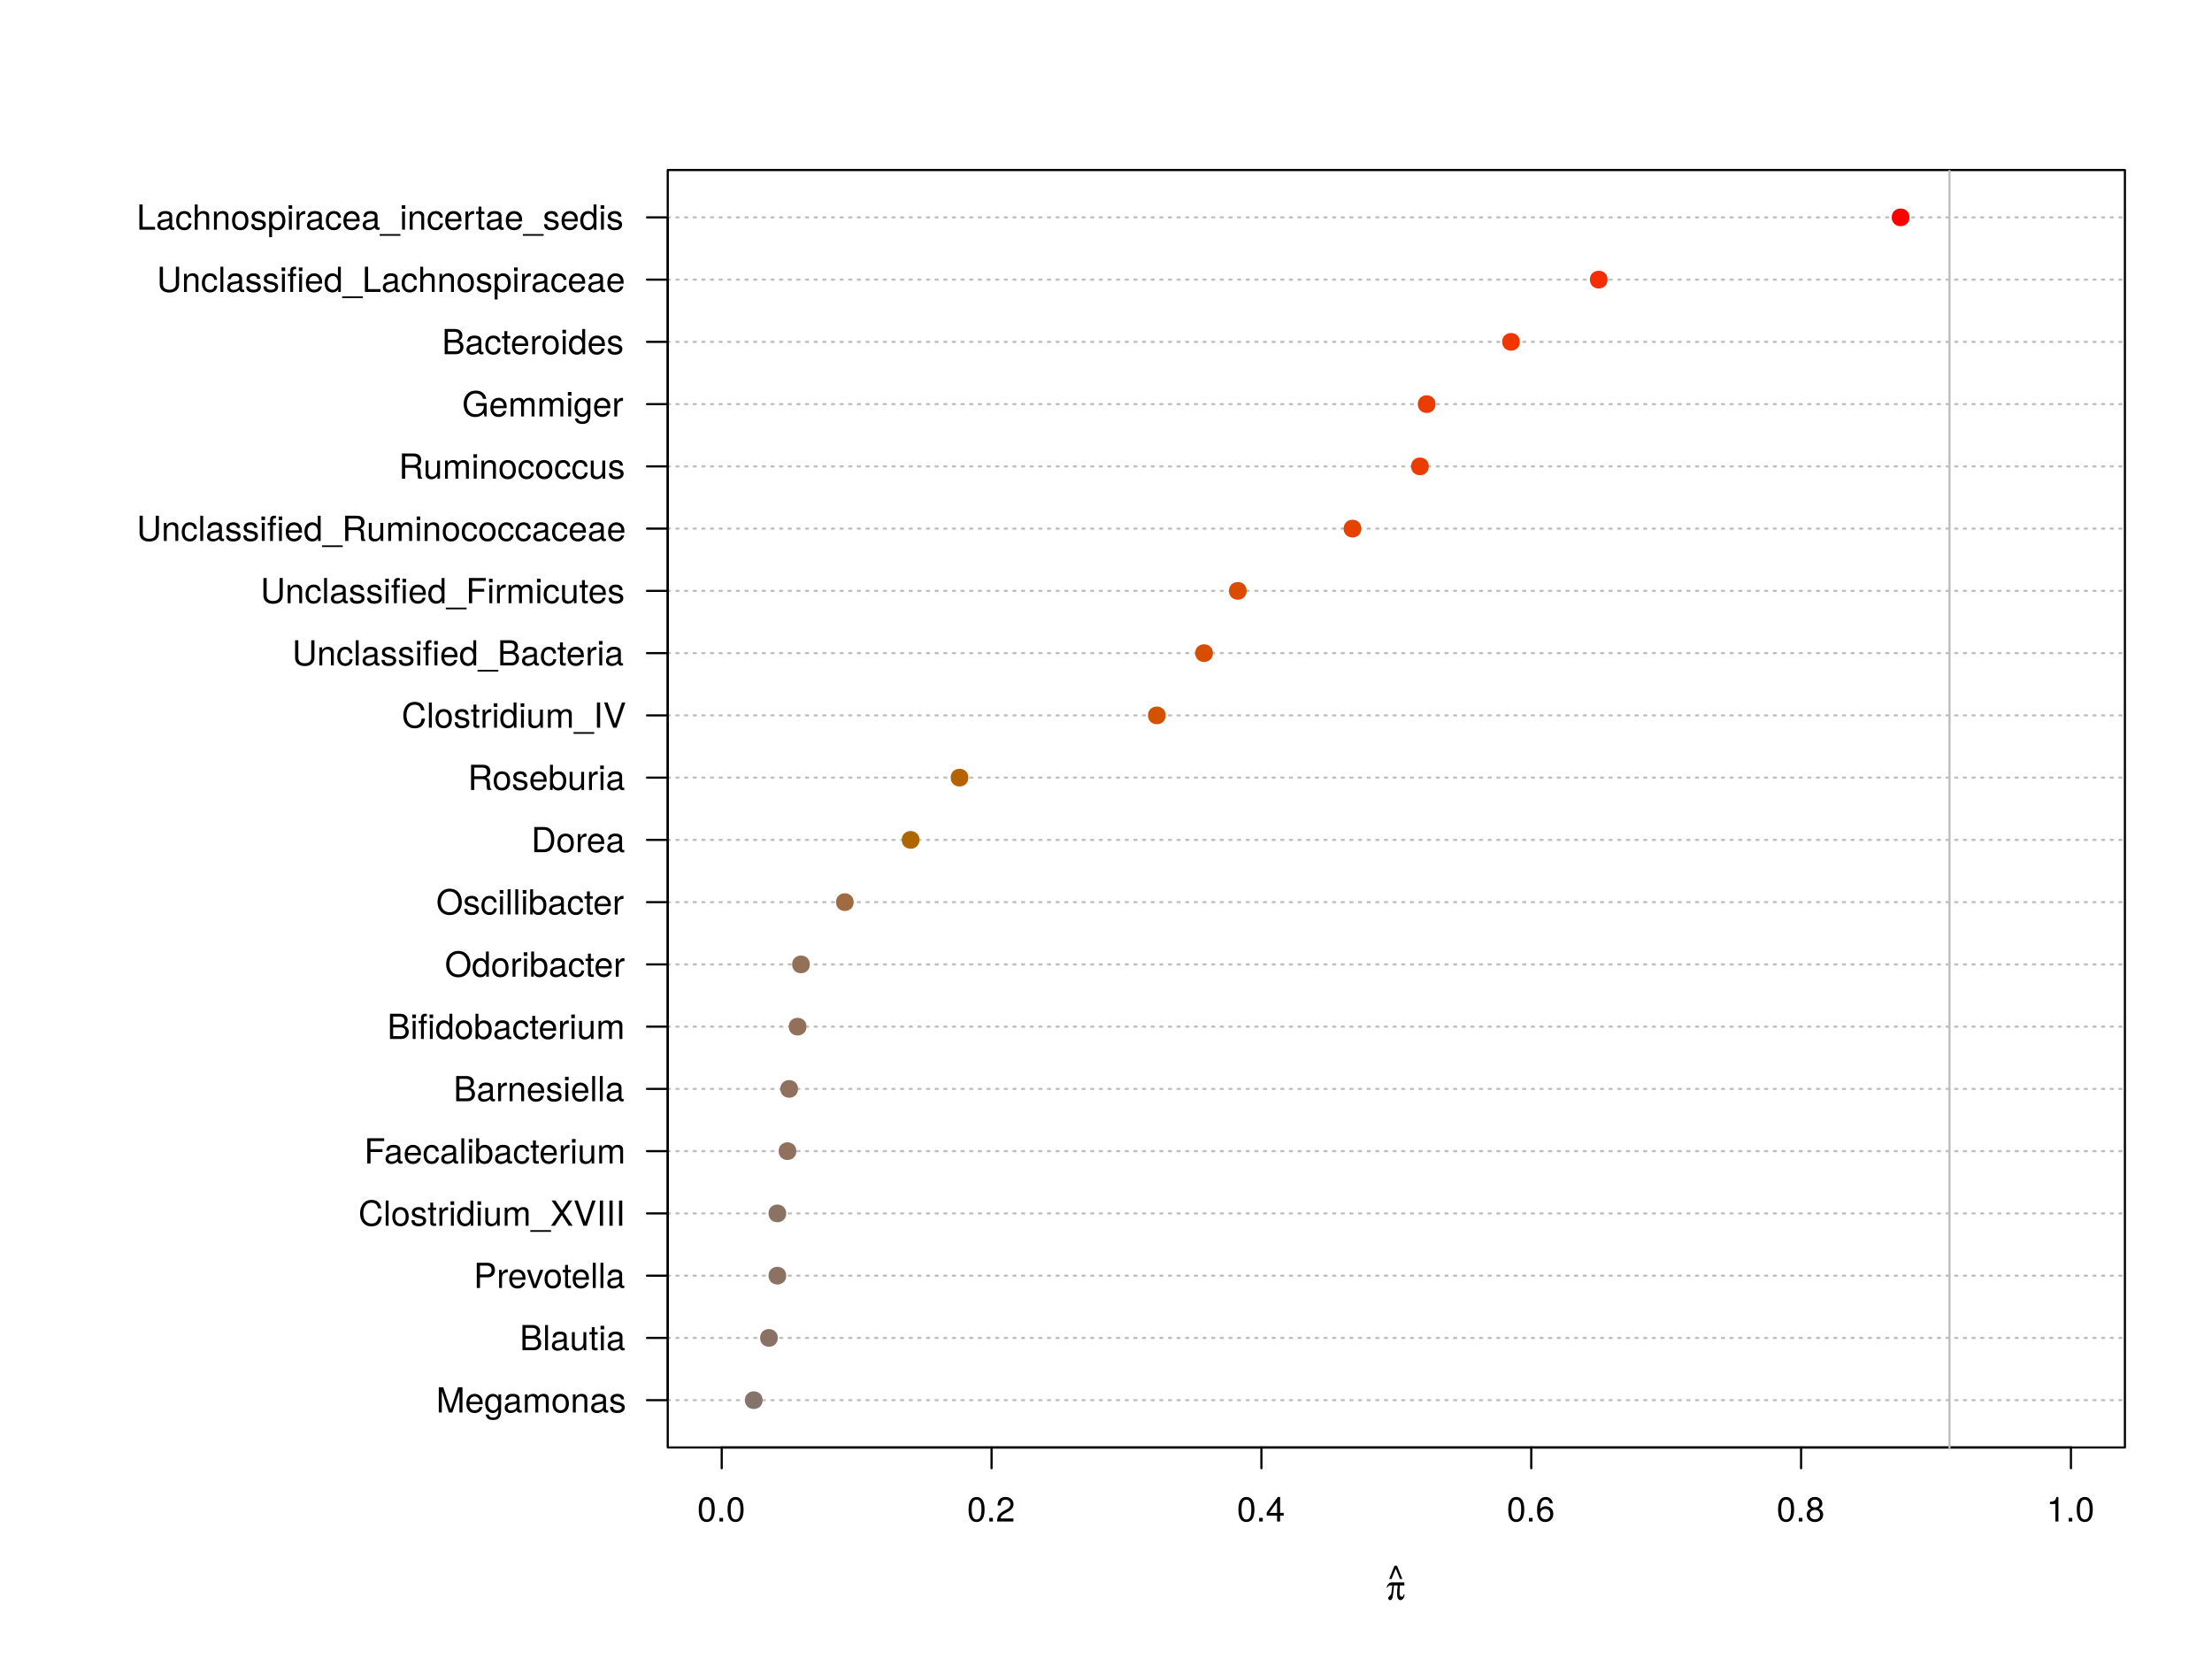<?xml version="1.0" encoding="UTF-8"?>
<svg xmlns="http://www.w3.org/2000/svg" xmlns:xlink="http://www.w3.org/1999/xlink" width="768pt" height="576pt" viewBox="0 0 768 576" version="1.1">
<defs>
<g>
<symbol overflow="visible" id="glyph0-0">
<path style="stroke:none;" d=""/>
</symbol>
<symbol overflow="visible" id="glyph0-1">
<path style="stroke:none;" d="M 6.078 -4.094 C 6.078 -7.047 5.141 -8.516 3.297 -8.516 C 1.469 -8.516 0.516 -7.016 0.516 -4.156 C 0.516 -1.297 1.469 0.188 3.297 0.188 C 5.094 0.188 6.078 -1.297 6.078 -4.094 Z M 5 -4.188 C 5 -1.781 4.453 -0.703 3.281 -0.703 C 2.156 -0.703 1.594 -1.828 1.594 -4.156 C 1.594 -6.484 2.156 -7.578 3.297 -7.578 C 4.438 -7.578 5 -6.469 5 -4.188 Z M 5 -4.188 "/>
</symbol>
<symbol overflow="visible" id="glyph0-2">
<path style="stroke:none;" d="M 2.297 0 L 2.297 -1.25 L 1.047 -1.25 L 1.047 0 Z M 2.297 0 "/>
</symbol>
<symbol overflow="visible" id="glyph0-3">
<path style="stroke:none;" d="M 6.125 -6.016 C 6.125 -7.453 5.016 -8.516 3.406 -8.516 C 1.672 -8.516 0.656 -7.625 0.594 -5.562 L 1.656 -5.562 C 1.734 -6.984 2.328 -7.578 3.375 -7.578 C 4.328 -7.578 5.047 -6.906 5.047 -5.984 C 5.047 -5.312 4.656 -4.734 3.906 -4.312 L 2.797 -3.688 C 1.016 -2.672 0.5 -1.875 0.406 0 L 6.078 0 L 6.078 -1.047 L 1.594 -1.047 C 1.703 -1.734 2.094 -2.188 3.125 -2.797 L 4.328 -3.438 C 5.516 -4.078 6.125 -4.969 6.125 -6.016 Z M 6.125 -6.016 "/>
</symbol>
<symbol overflow="visible" id="glyph0-4">
<path style="stroke:none;" d="M 6.234 -2.047 L 6.234 -2.984 L 4.984 -2.984 L 4.984 -8.516 L 4.203 -8.516 L 0.344 -3.156 L 0.344 -2.047 L 3.922 -2.047 L 3.922 0 L 4.984 0 L 4.984 -2.047 Z M 3.922 -2.984 L 1.266 -2.984 L 3.922 -6.703 Z M 3.922 -2.984 "/>
</symbol>
<symbol overflow="visible" id="glyph0-5">
<path style="stroke:none;" d="M 6.156 -2.641 C 6.156 -4.219 5.078 -5.297 3.547 -5.297 C 2.719 -5.297 2.047 -4.969 1.594 -4.344 C 1.609 -6.422 2.281 -7.578 3.484 -7.578 C 4.234 -7.578 4.75 -7.109 4.922 -6.281 L 5.969 -6.281 C 5.766 -7.688 4.859 -8.516 3.562 -8.516 C 1.578 -8.516 0.516 -6.844 0.516 -3.875 C 0.516 -1.219 1.422 0.188 3.375 0.188 C 4.984 0.188 6.156 -0.969 6.156 -2.641 Z M 5.078 -2.562 C 5.078 -1.484 4.359 -0.75 3.391 -0.75 C 2.406 -0.75 1.656 -1.531 1.656 -2.609 C 1.656 -3.672 2.375 -4.359 3.422 -4.359 C 4.438 -4.359 5.078 -3.703 5.078 -2.562 Z M 5.078 -2.562 "/>
</symbol>
<symbol overflow="visible" id="glyph0-6">
<path style="stroke:none;" d="M 6.156 -2.406 C 6.156 -3.344 5.672 -4.016 4.688 -4.469 C 5.562 -5 5.859 -5.438 5.859 -6.234 C 5.859 -7.578 4.812 -8.516 3.297 -8.516 C 1.797 -8.516 0.75 -7.578 0.75 -6.234 C 0.75 -5.453 1.031 -5.016 1.891 -4.469 C 0.922 -4.016 0.438 -3.344 0.438 -2.406 C 0.438 -0.859 1.625 0.188 3.297 0.188 C 4.984 0.188 6.156 -0.859 6.156 -2.406 Z M 4.781 -6.219 C 4.781 -5.422 4.188 -4.891 3.297 -4.891 C 2.406 -4.891 1.828 -5.422 1.828 -6.234 C 1.828 -7.047 2.406 -7.578 3.297 -7.578 C 4.203 -7.578 4.781 -7.047 4.781 -6.219 Z M 5.078 -2.391 C 5.078 -1.375 4.359 -0.75 3.281 -0.75 C 2.25 -0.75 1.531 -1.391 1.531 -2.391 C 1.531 -3.391 2.25 -4.016 3.297 -4.016 C 4.359 -4.016 5.078 -3.391 5.078 -2.391 Z M 5.078 -2.391 "/>
</symbol>
<symbol overflow="visible" id="glyph0-7">
<path style="stroke:none;" d="M 4.156 0 L 4.156 -8.516 L 3.469 -8.516 C 3.094 -7.203 2.859 -7.016 1.219 -6.812 L 1.219 -6.062 L 3.109 -6.062 L 3.109 0 Z M 4.156 0 "/>
</symbol>
<symbol overflow="visible" id="glyph0-8">
<path style="stroke:none;" d="M 5.094 -3.953 L 3.234 -8.516 L 2.359 -8.516 L 0.531 -3.953 L 1.359 -3.953 L 2.812 -7.547 L 4.266 -3.953 Z M 5.094 -3.953 "/>
</symbol>
<symbol overflow="visible" id="glyph0-9">
<path style="stroke:none;" d="M 9.125 0 L 9.125 -8.75 L 7.578 -8.75 L 5.047 -1.125 L 2.453 -8.75 L 0.906 -8.75 L 0.906 0 L 1.953 0 L 1.953 -7.328 L 4.438 0 L 5.609 0 L 8.078 -7.328 L 8.078 0 Z M 9.125 0 "/>
</symbol>
<symbol overflow="visible" id="glyph0-10">
<path style="stroke:none;" d="M 6.156 -2.859 C 6.156 -3.766 6.078 -4.344 5.906 -4.812 C 5.5 -5.844 4.531 -6.469 3.359 -6.469 C 1.609 -6.469 0.484 -5.172 0.484 -3.109 C 0.484 -1.047 1.578 0.188 3.344 0.188 C 4.781 0.188 5.766 -0.641 6.031 -1.906 L 5.016 -1.906 C 4.734 -1.078 4.172 -0.75 3.375 -0.75 C 2.328 -0.75 1.547 -1.422 1.531 -2.859 Z M 5.094 -3.75 C 5.094 -3.75 5.094 -3.703 5.078 -3.672 L 1.547 -3.672 C 1.625 -4.781 2.344 -5.547 3.344 -5.547 C 4.328 -5.547 5.094 -4.734 5.094 -3.75 Z M 5.094 -3.75 "/>
</symbol>
<symbol overflow="visible" id="glyph0-11">
<path style="stroke:none;" d="M 5.875 -1.031 L 5.875 -6.281 L 4.938 -6.281 L 4.938 -5.375 C 4.438 -6.125 3.828 -6.469 3.031 -6.469 C 1.422 -6.469 0.344 -5.125 0.344 -3.078 C 0.344 -1.109 1.469 0.188 2.938 0.188 C 3.734 0.188 4.281 -0.156 4.938 -0.953 L 4.938 -0.531 C 4.938 1.141 4.266 1.781 3.094 1.781 C 2.297 1.781 1.688 1.484 1.578 0.719 L 0.547 0.719 C 0.656 1.906 1.578 2.609 3.062 2.609 C 5.031 2.609 5.875 1.734 5.875 -1.031 Z M 4.844 -3.109 C 4.844 -1.609 4.203 -0.75 3.141 -0.75 C 2.047 -0.75 1.391 -1.625 1.391 -3.141 C 1.391 -4.656 2.062 -5.547 3.125 -5.547 C 4.219 -5.547 4.844 -4.625 4.844 -3.109 Z M 4.844 -3.109 "/>
</symbol>
<symbol overflow="visible" id="glyph0-12">
<path style="stroke:none;" d="M 6.422 -0.031 L 6.422 -0.781 C 6.312 -0.75 6.266 -0.75 6.203 -0.75 C 5.859 -0.75 5.656 -0.938 5.656 -1.25 L 5.656 -4.75 C 5.656 -5.875 4.844 -6.469 3.297 -6.469 C 1.781 -6.469 0.844 -5.875 0.781 -4.422 L 1.781 -4.422 C 1.875 -5.203 2.328 -5.547 3.266 -5.547 C 4.156 -5.547 4.672 -5.203 4.672 -4.609 L 4.672 -4.344 C 4.672 -3.922 4.422 -3.75 3.625 -3.641 C 2.203 -3.469 1.984 -3.422 1.609 -3.266 C 0.875 -2.969 0.5 -2.406 0.5 -1.625 C 0.5 -0.484 1.297 0.188 2.562 0.188 C 3.375 0.188 4.156 -0.156 4.703 -0.75 C 4.812 -0.266 5.25 0.078 5.734 0.078 C 5.938 0.078 6.094 0.062 6.422 -0.031 Z M 4.672 -2.172 C 4.672 -1.266 3.75 -0.703 2.781 -0.703 C 2 -0.703 1.547 -0.969 1.547 -1.656 C 1.547 -2.312 1.984 -2.609 3.062 -2.766 C 4.109 -2.906 4.328 -2.953 4.672 -3.109 Z M 4.672 -2.172 "/>
</symbol>
<symbol overflow="visible" id="glyph0-13">
<path style="stroke:none;" d="M 9.125 0 L 9.125 -4.719 C 9.125 -5.844 8.5 -6.469 7.312 -6.469 C 6.484 -6.469 5.969 -6.219 5.391 -5.516 C 5.016 -6.188 4.516 -6.469 3.703 -6.469 C 2.859 -6.469 2.297 -6.156 1.766 -5.406 L 1.766 -6.281 L 0.859 -6.281 L 0.859 0 L 1.844 0 L 1.844 -3.953 C 1.844 -4.859 2.516 -5.594 3.328 -5.594 C 4.062 -5.594 4.484 -5.141 4.484 -4.328 L 4.484 0 L 5.484 0 L 5.484 -3.953 C 5.484 -4.859 6.156 -5.594 6.969 -5.594 C 7.703 -5.594 8.125 -5.125 8.125 -4.328 L 8.125 0 Z M 9.125 0 "/>
</symbol>
<symbol overflow="visible" id="glyph0-14">
<path style="stroke:none;" d="M 6.125 -3.094 C 6.125 -5.266 5.078 -6.469 3.266 -6.469 C 1.5 -6.469 0.438 -5.25 0.438 -3.141 C 0.438 -1.031 1.484 0.188 3.281 0.188 C 5.047 0.188 6.125 -1.031 6.125 -3.094 Z M 5.078 -3.109 C 5.078 -1.625 4.375 -0.75 3.281 -0.75 C 2.156 -0.75 1.469 -1.625 1.469 -3.141 C 1.469 -4.656 2.156 -5.547 3.281 -5.547 C 4.406 -5.547 5.078 -4.672 5.078 -3.109 Z M 5.078 -3.109 "/>
</symbol>
<symbol overflow="visible" id="glyph0-15">
<path style="stroke:none;" d="M 5.844 0 L 5.844 -4.75 C 5.844 -5.797 5.062 -6.469 3.859 -6.469 C 2.922 -6.469 2.312 -6.109 1.766 -5.234 L 1.766 -6.281 L 0.844 -6.281 L 0.844 0 L 1.844 0 L 1.844 -3.469 C 1.844 -4.75 2.531 -5.594 3.547 -5.594 C 4.344 -5.594 4.844 -5.109 4.844 -4.359 L 4.844 0 Z M 5.844 0 "/>
</symbol>
<symbol overflow="visible" id="glyph0-16">
<path style="stroke:none;" d="M 5.516 -1.766 C 5.516 -2.703 4.984 -3.172 3.734 -3.469 L 2.766 -3.703 C 1.953 -3.891 1.609 -4.156 1.609 -4.594 C 1.609 -5.172 2.125 -5.547 2.938 -5.547 C 3.75 -5.547 4.172 -5.203 4.203 -4.531 L 5.25 -4.531 C 5.25 -5.766 4.422 -6.469 2.969 -6.469 C 1.516 -6.469 0.562 -5.719 0.562 -4.547 C 0.562 -3.562 1.062 -3.094 2.562 -2.734 L 3.484 -2.516 C 4.188 -2.344 4.469 -2.141 4.469 -1.688 C 4.469 -1.094 3.875 -0.75 3 -0.75 C 2.094 -0.75 1.594 -0.953 1.469 -1.922 L 0.406 -1.922 C 0.453 -0.469 1.266 0.188 2.922 0.188 C 4.5 0.188 5.516 -0.547 5.516 -1.766 Z M 5.516 -1.766 "/>
</symbol>
<symbol overflow="visible" id="glyph0-17">
<path style="stroke:none;" d="M 7.469 -2.5 C 7.469 -3.547 7 -4.188 5.875 -4.625 C 6.672 -4.984 7.094 -5.641 7.094 -6.531 C 7.094 -7.797 6.156 -8.75 4.5 -8.75 L 0.953 -8.75 L 0.953 0 L 4.891 0 C 6.469 0 7.469 -1.062 7.469 -2.5 Z M 5.969 -6.375 C 5.969 -5.484 5.453 -4.984 4.219 -4.984 L 2.062 -4.984 L 2.062 -7.766 L 4.219 -7.766 C 5.453 -7.766 5.969 -7.266 5.969 -6.375 Z M 6.359 -2.484 C 6.359 -1.641 5.844 -0.984 4.781 -0.984 L 2.062 -0.984 L 2.062 -4 L 4.781 -4 C 5.844 -4 6.359 -3.344 6.359 -2.484 Z M 6.359 -2.484 "/>
</symbol>
<symbol overflow="visible" id="glyph0-18">
<path style="stroke:none;" d="M 1.812 0 L 1.812 -8.75 L 0.812 -8.75 L 0.812 0 Z M 1.812 0 "/>
</symbol>
<symbol overflow="visible" id="glyph0-19">
<path style="stroke:none;" d="M 5.781 0 L 5.781 -6.281 L 4.781 -6.281 L 4.781 -2.812 C 4.781 -1.531 4.109 -0.703 3.078 -0.703 C 2.281 -0.703 1.781 -1.172 1.781 -1.938 L 1.781 -6.281 L 0.781 -6.281 L 0.781 -1.531 C 0.781 -0.484 1.562 0.188 2.781 0.188 C 3.703 0.188 4.297 -0.141 4.891 -0.969 L 4.891 0 Z M 5.781 0 "/>
</symbol>
<symbol overflow="visible" id="glyph0-20">
<path style="stroke:none;" d="M 3.047 0 L 3.047 -0.844 C 2.922 -0.797 2.766 -0.797 2.562 -0.797 C 2.141 -0.797 2.016 -0.906 2.016 -1.359 L 2.016 -5.469 L 3.047 -5.469 L 3.047 -6.281 L 2.016 -6.281 L 2.016 -8.016 L 1.016 -8.016 L 1.016 -6.281 L 0.172 -6.281 L 0.172 -5.469 L 1.016 -5.469 L 1.016 -0.906 C 1.016 -0.281 1.453 0.078 2.234 0.078 C 2.469 0.078 2.719 0.062 3.047 0 Z M 3.047 0 "/>
</symbol>
<symbol overflow="visible" id="glyph0-21">
<path style="stroke:none;" d="M 1.844 0 L 1.844 -6.281 L 0.844 -6.281 L 0.844 0 Z M 1.969 -7.234 L 1.969 -8.484 L 0.719 -8.484 L 0.719 -7.234 Z M 1.969 -7.234 "/>
</symbol>
<symbol overflow="visible" id="glyph0-22">
<path style="stroke:none;" d="M 7.406 -6.188 C 7.406 -7.828 6.438 -8.75 4.703 -8.75 L 1.094 -8.75 L 1.094 0 L 2.203 0 L 2.203 -3.703 L 4.953 -3.703 C 6.391 -3.703 7.406 -4.734 7.406 -6.188 Z M 6.234 -6.234 C 6.234 -5.266 5.609 -4.688 4.531 -4.688 L 2.203 -4.688 L 2.203 -7.766 L 4.531 -7.766 C 5.609 -7.766 6.234 -7.188 6.234 -6.234 Z M 6.234 -6.234 "/>
</symbol>
<symbol overflow="visible" id="glyph0-23">
<path style="stroke:none;" d="M 3.859 -5.406 L 3.859 -6.438 C 3.688 -6.453 3.594 -6.469 3.469 -6.469 C 2.812 -6.469 2.328 -6.078 1.75 -5.141 L 1.75 -6.281 L 0.844 -6.281 L 0.844 0 L 1.844 0 L 1.844 -3.266 C 1.844 -4.688 2.297 -5.391 3.859 -5.406 Z M 3.859 -5.406 "/>
</symbol>
<symbol overflow="visible" id="glyph0-24">
<path style="stroke:none;" d="M 5.828 -6.281 L 4.703 -6.281 L 2.922 -1.188 L 1.25 -6.281 L 0.125 -6.281 L 2.328 0 L 3.422 0 Z M 5.828 -6.281 "/>
</symbol>
<symbol overflow="visible" id="glyph0-25">
<path style="stroke:none;" d="M 8.125 -3.188 L 6.969 -3.188 C 6.703 -1.531 6.016 -0.766 4.531 -0.766 C 2.797 -0.766 1.688 -2.094 1.688 -4.281 C 1.688 -6.531 2.75 -7.984 4.438 -7.984 C 5.812 -7.984 6.531 -7.375 6.797 -6.031 L 7.938 -6.031 C 7.594 -7.953 6.484 -8.969 4.578 -8.969 C 1.922 -8.969 0.578 -6.828 0.578 -4.266 C 0.578 -1.719 1.953 0.219 4.531 0.219 C 6.656 0.219 7.859 -0.906 8.125 -3.188 Z M 8.125 -3.188 "/>
</symbol>
<symbol overflow="visible" id="glyph0-26">
<path style="stroke:none;" d="M 5.938 0 L 5.938 -8.75 L 4.938 -8.75 L 4.938 -5.5 C 4.531 -6.125 3.859 -6.469 3.016 -6.469 C 1.375 -6.469 0.312 -5.203 0.312 -3.203 C 0.312 -1.078 1.359 0.188 3.047 0.188 C 3.906 0.188 4.516 -0.141 5.047 -0.922 L 5.047 0 Z M 4.938 -3.125 C 4.938 -1.672 4.25 -0.75 3.188 -0.75 C 2.094 -0.75 1.359 -1.688 1.359 -3.141 C 1.359 -4.609 2.094 -5.531 3.188 -5.531 C 4.266 -5.531 4.938 -4.578 4.938 -3.125 Z M 4.938 -3.125 "/>
</symbol>
<symbol overflow="visible" id="glyph0-27">
<path style="stroke:none;" d="M 6.938 2.125 L 6.938 1.531 L -0.266 1.531 L -0.266 2.125 Z M 6.938 2.125 "/>
</symbol>
<symbol overflow="visible" id="glyph0-28">
<path style="stroke:none;" d="M 7.781 0 L 4.688 -4.484 L 7.641 -8.75 L 6.312 -8.75 L 4.062 -5.312 L 1.812 -8.75 L 0.453 -8.75 L 3.359 -4.484 L 0.266 0 L 1.625 0 L 4.016 -3.641 L 6.406 0 Z M 7.781 0 "/>
</symbol>
<symbol overflow="visible" id="glyph0-29">
<path style="stroke:none;" d="M 7.734 -8.75 L 6.547 -8.75 L 4.125 -1.344 L 1.562 -8.75 L 0.359 -8.75 L 3.5 0 L 4.703 0 Z M 7.734 -8.75 "/>
</symbol>
<symbol overflow="visible" id="glyph0-30">
<path style="stroke:none;" d="M 2.312 0 L 2.312 -8.75 L 1.203 -8.75 L 1.203 0 Z M 2.312 0 "/>
</symbol>
<symbol overflow="visible" id="glyph0-31">
<path style="stroke:none;" d="M 6.953 -7.766 L 6.953 -8.75 L 1.078 -8.75 L 1.078 0 L 2.203 0 L 2.203 -3.984 L 6.375 -3.984 L 6.375 -4.969 L 2.203 -4.969 L 2.203 -7.766 Z M 6.953 -7.766 "/>
</symbol>
<symbol overflow="visible" id="glyph0-32">
<path style="stroke:none;" d="M 5.719 -2.156 L 4.719 -2.156 C 4.547 -1.156 4.031 -0.75 3.188 -0.75 C 2.078 -0.75 1.422 -1.594 1.422 -3.078 C 1.422 -4.656 2.062 -5.547 3.156 -5.547 C 4 -5.547 4.531 -5.047 4.641 -4.172 L 5.656 -4.172 C 5.531 -5.719 4.578 -6.469 3.172 -6.469 C 1.469 -6.469 0.375 -5.172 0.375 -3.078 C 0.375 -1.062 1.453 0.188 3.156 0.188 C 4.656 0.188 5.609 -0.719 5.719 -2.156 Z M 5.719 -2.156 "/>
</symbol>
<symbol overflow="visible" id="glyph0-33">
<path style="stroke:none;" d="M 6.281 -3.219 C 6.281 -5.25 5.25 -6.469 3.594 -6.469 C 2.719 -6.469 2.109 -6.141 1.641 -5.438 L 1.641 -8.75 L 0.641 -8.75 L 0.641 0 L 1.547 0 L 1.547 -0.906 C 2.031 -0.172 2.656 0.188 3.547 0.188 C 5.203 0.188 6.281 -1.172 6.281 -3.219 Z M 5.234 -3.156 C 5.234 -1.734 4.484 -0.75 3.391 -0.75 C 2.344 -0.75 1.641 -1.719 1.641 -3.141 C 1.641 -4.625 2.344 -5.578 3.391 -5.531 C 4.516 -5.531 5.234 -4.562 5.234 -3.156 Z M 5.234 -3.156 "/>
</symbol>
<symbol overflow="visible" id="glyph0-34">
<path style="stroke:none;" d="M 3.094 -5.469 L 3.094 -6.281 L 2.047 -6.281 L 2.047 -7.266 C 2.047 -7.688 2.297 -7.906 2.75 -7.906 C 2.828 -7.906 2.875 -7.906 3.094 -7.891 L 3.094 -8.719 C 2.875 -8.766 2.734 -8.781 2.531 -8.781 C 1.609 -8.781 1.062 -8.25 1.062 -7.359 L 1.062 -6.281 L 0.219 -6.281 L 0.219 -5.469 L 1.062 -5.469 L 1.062 0 L 2.047 0 L 2.047 -5.469 Z M 5.141 0 L 5.141 -6.281 L 4.156 -6.281 L 4.156 0 Z M 5.281 -7.234 L 5.281 -8.484 L 4.031 -8.484 L 4.031 -7.234 Z M 5.281 -7.234 "/>
</symbol>
<symbol overflow="visible" id="glyph0-35">
<path style="stroke:none;" d="M 8.906 -4.234 C 8.906 -7.062 7.234 -8.969 4.672 -8.969 C 2.156 -8.969 0.453 -7.047 0.453 -4.312 C 0.453 -1.578 2.156 0.219 4.688 0.219 C 7.25 0.219 8.906 -1.672 8.906 -4.234 Z M 7.781 -4.266 C 7.781 -2.141 6.531 -0.766 4.688 -0.766 C 2.812 -0.766 1.578 -2.141 1.578 -4.312 C 1.578 -6.469 2.812 -7.984 4.672 -7.984 C 6.562 -7.984 7.781 -6.469 7.781 -4.266 Z M 7.781 -4.266 "/>
</symbol>
<symbol overflow="visible" id="glyph0-36">
<path style="stroke:none;" d="M 8 -4.375 C 8 -7.094 6.656 -8.75 4.438 -8.75 L 1.062 -8.75 L 1.062 0 L 4.438 0 C 6.641 0 8 -1.656 8 -4.375 Z M 6.891 -4.375 C 6.891 -2.156 5.969 -0.984 4.25 -0.984 L 2.188 -0.984 L 2.188 -7.766 L 4.25 -7.766 C 5.969 -7.766 6.891 -6.594 6.891 -4.375 Z M 6.891 -4.375 "/>
</symbol>
<symbol overflow="visible" id="glyph0-37">
<path style="stroke:none;" d="M 8.141 0 L 8.141 -0.281 C 7.734 -0.562 7.625 -0.875 7.625 -2.047 C 7.594 -3.484 7.375 -3.906 6.438 -4.312 C 7.422 -4.797 7.812 -5.406 7.812 -6.406 C 7.812 -7.922 6.859 -8.75 5.141 -8.75 L 1.109 -8.75 L 1.109 0 L 2.234 0 L 2.234 -3.766 L 5.109 -3.766 C 6.094 -3.766 6.562 -3.281 6.547 -2.203 L 6.547 -1.422 C 6.531 -0.891 6.641 -0.359 6.797 0 Z M 6.641 -6.25 C 6.641 -5.219 6.125 -4.75 4.938 -4.75 L 2.234 -4.75 L 2.234 -7.766 L 4.938 -7.766 C 6.188 -7.766 6.641 -7.234 6.641 -6.25 Z M 6.641 -6.25 "/>
</symbol>
<symbol overflow="visible" id="glyph0-38">
<path style="stroke:none;" d="M 7.734 -2.656 L 7.734 -8.75 L 6.625 -8.75 L 6.625 -2.656 C 6.625 -1.484 5.766 -0.766 4.375 -0.766 C 3.062 -0.766 2.141 -1.391 2.141 -2.656 L 2.141 -8.75 L 1.016 -8.75 L 1.016 -2.656 C 1.016 -0.891 2.297 0.219 4.375 0.219 C 6.422 0.219 7.734 -0.906 7.734 -2.656 Z M 7.734 -2.656 "/>
</symbol>
<symbol overflow="visible" id="glyph0-39">
<path style="stroke:none;" d="M 8.516 0 L 8.516 -4.625 L 4.859 -4.625 L 4.859 -3.641 L 7.531 -3.641 L 7.531 -3.391 C 7.531 -1.844 6.375 -0.766 4.781 -0.766 C 2.797 -0.766 1.641 -2.203 1.641 -4.344 C 1.641 -6.484 2.875 -7.984 4.719 -7.984 C 6.047 -7.984 7.016 -7.219 7.25 -6.094 L 8.391 -6.094 C 8.078 -7.875 6.734 -8.969 4.734 -8.969 C 2.047 -8.969 0.531 -6.906 0.531 -4.281 C 0.531 -1.594 2.172 0.219 4.531 0.219 C 5.719 0.219 6.672 -0.203 7.531 -1.156 L 7.797 0 Z M 8.516 0 "/>
</symbol>
<symbol overflow="visible" id="glyph0-40">
<path style="stroke:none;" d="M 6.391 0 L 6.391 -0.984 L 2.078 -0.984 L 2.078 -8.75 L 0.953 -8.75 L 0.953 0 Z M 6.391 0 "/>
</symbol>
<symbol overflow="visible" id="glyph0-41">
<path style="stroke:none;" d="M 5.828 0 L 5.828 -4.75 C 5.828 -5.812 5.078 -6.469 3.859 -6.469 C 2.969 -6.469 2.422 -6.188 1.844 -5.422 L 1.844 -8.75 L 0.844 -8.75 L 0.844 0 L 1.844 0 L 1.844 -3.469 C 1.844 -4.75 2.516 -5.594 3.547 -5.594 C 4.25 -5.594 4.844 -5.188 4.844 -4.359 L 4.844 0 Z M 5.828 0 "/>
</symbol>
<symbol overflow="visible" id="glyph0-42">
<path style="stroke:none;" d="M 6.281 -3.078 C 6.281 -5.203 5.25 -6.469 3.578 -6.469 C 2.719 -6.469 2.047 -6.078 1.578 -5.344 L 1.578 -6.281 L 0.656 -6.281 L 0.656 2.609 L 1.656 2.609 L 1.656 -0.75 C 2.188 -0.109 2.766 0.188 3.594 0.188 C 5.203 0.188 6.281 -1.078 6.281 -3.078 Z M 5.234 -3.109 C 5.234 -1.688 4.5 -0.75 3.406 -0.75 C 2.359 -0.75 1.656 -1.625 1.656 -3.094 C 1.656 -4.578 2.359 -5.531 3.406 -5.531 C 4.516 -5.531 5.234 -4.609 5.234 -3.109 Z M 5.234 -3.109 "/>
</symbol>
<symbol overflow="visible" id="glyph1-0">
<path style="stroke:none;" d=""/>
</symbol>
<symbol overflow="visible" id="glyph1-1">
<path style="stroke:none;" d="M 0.359 -4.172 C 0.75 -4.797 0.953 -4.938 1.531 -4.938 L 2.094 -4.938 L 1.781 -2.266 C 1.734 -1.938 1.578 -1.672 1.156 -1.297 C 0.797 -0.953 0.688 -0.766 0.688 -0.5 C 0.688 -0.141 0.969 0.156 1.344 0.156 C 1.719 0.156 2 -0.125 2.156 -0.641 C 2.266 -0.953 2.438 -2.172 2.547 -3.391 L 2.688 -4.938 L 4 -4.938 C 3.859 -3.984 3.75 -2.688 3.75 -2 C 3.75 -0.656 4.203 0.156 4.938 0.156 C 5.406 0.156 5.812 -0.172 6.109 -0.734 C 6.281 -1.062 6.328 -1.297 6.359 -1.891 L 6.078 -1.891 C 6.016 -1.312 5.781 -1.016 5.391 -1.016 C 5.141 -1.016 4.891 -1.188 4.766 -1.438 C 4.656 -1.656 4.625 -1.844 4.625 -2.25 C 4.625 -3.156 4.688 -4.266 4.766 -4.938 L 6.281 -4.938 L 6.281 -6 L 2.078 -6 C 1.422 -6 1.203 -5.922 0.859 -5.578 C 0.516 -5.25 0.328 -4.891 0.125 -4.172 Z M 0.359 -4.172 "/>
</symbol>
</g>
<clipPath id="clip1">
  <path d="M 231.84 485 L 738.762 485 L 738.762 487 L 231.84 487 Z M 231.84 485 "/>
</clipPath>
<clipPath id="clip2">
  <path d="M 231.84 464 L 738.762 464 L 738.762 465 L 231.84 465 Z M 231.84 464 "/>
</clipPath>
<clipPath id="clip3">
  <path d="M 231.84 442 L 738.762 442 L 738.762 444 L 231.84 444 Z M 231.84 442 "/>
</clipPath>
<clipPath id="clip4">
  <path d="M 231.84 420 L 738.762 420 L 738.762 422 L 231.84 422 Z M 231.84 420 "/>
</clipPath>
<clipPath id="clip5">
  <path d="M 231.84 399 L 738.762 399 L 738.762 401 L 231.84 401 Z M 231.84 399 "/>
</clipPath>
<clipPath id="clip6">
  <path d="M 231.84 377 L 738.762 377 L 738.762 379 L 231.84 379 Z M 231.84 377 "/>
</clipPath>
<clipPath id="clip7">
  <path d="M 231.84 356 L 738.762 356 L 738.762 357 L 231.84 357 Z M 231.84 356 "/>
</clipPath>
<clipPath id="clip8">
  <path d="M 231.84 334 L 738.762 334 L 738.762 336 L 231.84 336 Z M 231.84 334 "/>
</clipPath>
<clipPath id="clip9">
  <path d="M 231.84 312 L 738.762 312 L 738.762 314 L 231.84 314 Z M 231.84 312 "/>
</clipPath>
<clipPath id="clip10">
  <path d="M 231.84 291 L 738.762 291 L 738.762 292 L 231.84 292 Z M 231.84 291 "/>
</clipPath>
<clipPath id="clip11">
  <path d="M 231.84 269 L 738.762 269 L 738.762 271 L 231.84 271 Z M 231.84 269 "/>
</clipPath>
<clipPath id="clip12">
  <path d="M 231.84 248 L 738.762 248 L 738.762 249 L 231.84 249 Z M 231.84 248 "/>
</clipPath>
<clipPath id="clip13">
  <path d="M 231.84 226 L 738.762 226 L 738.762 228 L 231.84 228 Z M 231.84 226 "/>
</clipPath>
<clipPath id="clip14">
  <path d="M 231.84 204 L 738.762 204 L 738.762 206 L 231.84 206 Z M 231.84 204 "/>
</clipPath>
<clipPath id="clip15">
  <path d="M 231.84 183 L 738.762 183 L 738.762 184 L 231.84 184 Z M 231.84 183 "/>
</clipPath>
<clipPath id="clip16">
  <path d="M 231.84 161 L 738.762 161 L 738.762 163 L 231.84 163 Z M 231.84 161 "/>
</clipPath>
<clipPath id="clip17">
  <path d="M 231.84 139 L 738.762 139 L 738.762 141 L 231.84 141 Z M 231.84 139 "/>
</clipPath>
<clipPath id="clip18">
  <path d="M 231.84 118 L 738.762 118 L 738.762 120 L 231.84 120 Z M 231.84 118 "/>
</clipPath>
<clipPath id="clip19">
  <path d="M 231.84 96 L 738.762 96 L 738.762 98 L 231.84 98 Z M 231.84 96 "/>
</clipPath>
<clipPath id="clip20">
  <path d="M 231.84 75 L 738.762 75 L 738.762 76 L 231.84 76 Z M 231.84 75 "/>
</clipPath>
<clipPath id="clip21">
  <path d="M 676 59.039 L 678 59.039 L 678 503 L 676 503 Z M 676 59.039 "/>
</clipPath>
</defs>
<g id="surface4165">
<rect x="0" y="0" width="768" height="576" style="fill:rgb(100%,100%,100%);fill-opacity:1;stroke:none;"/>
<path style="fill:none;stroke-width:0.75;stroke-linecap:round;stroke-linejoin:round;stroke:rgb(0%,0%,0%);stroke-opacity:1;stroke-miterlimit:10;" d="M 250.578 502.559 L 719.023 502.559 "/>
<path style="fill:none;stroke-width:0.75;stroke-linecap:round;stroke-linejoin:round;stroke:rgb(0%,0%,0%);stroke-opacity:1;stroke-miterlimit:10;" d="M 250.578 502.559 L 250.578 509.762 "/>
<path style="fill:none;stroke-width:0.75;stroke-linecap:round;stroke-linejoin:round;stroke:rgb(0%,0%,0%);stroke-opacity:1;stroke-miterlimit:10;" d="M 344.266 502.559 L 344.266 509.762 "/>
<path style="fill:none;stroke-width:0.75;stroke-linecap:round;stroke-linejoin:round;stroke:rgb(0%,0%,0%);stroke-opacity:1;stroke-miterlimit:10;" d="M 437.957 502.559 L 437.957 509.762 "/>
<path style="fill:none;stroke-width:0.75;stroke-linecap:round;stroke-linejoin:round;stroke:rgb(0%,0%,0%);stroke-opacity:1;stroke-miterlimit:10;" d="M 531.645 502.559 L 531.645 509.762 "/>
<path style="fill:none;stroke-width:0.75;stroke-linecap:round;stroke-linejoin:round;stroke:rgb(0%,0%,0%);stroke-opacity:1;stroke-miterlimit:10;" d="M 625.332 502.559 L 625.332 509.762 "/>
<path style="fill:none;stroke-width:0.75;stroke-linecap:round;stroke-linejoin:round;stroke:rgb(0%,0%,0%);stroke-opacity:1;stroke-miterlimit:10;" d="M 719.023 502.559 L 719.023 509.762 "/>
<g style="fill:rgb(0%,0%,0%);fill-opacity:1;">
  <use xlink:href="#glyph0-1" x="242.078" y="528.257"/>
  <use xlink:href="#glyph0-2" x="248.75" y="528.257"/>
  <use xlink:href="#glyph0-1" x="252.086" y="528.257"/>
</g>
<g style="fill:rgb(0%,0%,0%);fill-opacity:1;">
  <use xlink:href="#glyph0-1" x="335.766" y="528.257"/>
  <use xlink:href="#glyph0-2" x="342.438" y="528.257"/>
  <use xlink:href="#glyph0-3" x="345.773" y="528.257"/>
</g>
<g style="fill:rgb(0%,0%,0%);fill-opacity:1;">
  <use xlink:href="#glyph0-1" x="429.457" y="528.257"/>
  <use xlink:href="#glyph0-2" x="436.129" y="528.257"/>
  <use xlink:href="#glyph0-4" x="439.465" y="528.257"/>
</g>
<g style="fill:rgb(0%,0%,0%);fill-opacity:1;">
  <use xlink:href="#glyph0-1" x="523.145" y="528.257"/>
  <use xlink:href="#glyph0-2" x="529.816" y="528.257"/>
  <use xlink:href="#glyph0-5" x="533.152" y="528.257"/>
</g>
<g style="fill:rgb(0%,0%,0%);fill-opacity:1;">
  <use xlink:href="#glyph0-1" x="616.832" y="528.257"/>
  <use xlink:href="#glyph0-2" x="623.504" y="528.257"/>
  <use xlink:href="#glyph0-6" x="626.84" y="528.257"/>
</g>
<g style="fill:rgb(0%,0%,0%);fill-opacity:1;">
  <use xlink:href="#glyph0-7" x="710.523" y="528.257"/>
  <use xlink:href="#glyph0-2" x="717.195" y="528.257"/>
  <use xlink:href="#glyph0-1" x="720.531" y="528.257"/>
</g>
<path style="fill:none;stroke-width:0.75;stroke-linecap:round;stroke-linejoin:round;stroke:rgb(0%,0%,0%);stroke-opacity:1;stroke-miterlimit:10;" d="M 231.84 502.559 L 737.762 502.559 L 737.762 59.039 L 231.84 59.039 L 231.84 502.559 "/>
<g style="fill:rgb(0%,0%,0%);fill-opacity:1;">
  <use xlink:href="#glyph1-1" x="481.301" y="555.401"/>
</g>
<g style="fill:rgb(0%,0%,0%);fill-opacity:1;">
  <use xlink:href="#glyph0-8" x="481.801" y="552.155"/>
</g>
<g clip-path="url(#clip1)" clip-rule="nonzero">
<path style="fill:none;stroke-width:0.75;stroke-linecap:round;stroke-linejoin:round;stroke:rgb(74.51%,74.51%,74.51%);stroke-opacity:1;stroke-dasharray:0.75,2.25;stroke-miterlimit:10;" d="M 231.84 486.133 L 737.762 486.133 "/>
</g>
<g clip-path="url(#clip2)" clip-rule="nonzero">
<path style="fill:none;stroke-width:0.75;stroke-linecap:round;stroke-linejoin:round;stroke:rgb(74.51%,74.51%,74.51%);stroke-opacity:1;stroke-dasharray:0.75,2.25;stroke-miterlimit:10;" d="M 231.84 464.52 L 737.762 464.52 "/>
</g>
<g clip-path="url(#clip3)" clip-rule="nonzero">
<path style="fill:none;stroke-width:0.75;stroke-linecap:round;stroke-linejoin:round;stroke:rgb(74.51%,74.51%,74.51%);stroke-opacity:1;stroke-dasharray:0.75,2.25;stroke-miterlimit:10;" d="M 231.84 442.906 L 737.762 442.906 "/>
</g>
<g clip-path="url(#clip4)" clip-rule="nonzero">
<path style="fill:none;stroke-width:0.75;stroke-linecap:round;stroke-linejoin:round;stroke:rgb(74.51%,74.51%,74.51%);stroke-opacity:1;stroke-dasharray:0.75,2.25;stroke-miterlimit:10;" d="M 231.84 421.293 L 737.762 421.293 "/>
</g>
<g clip-path="url(#clip5)" clip-rule="nonzero">
<path style="fill:none;stroke-width:0.75;stroke-linecap:round;stroke-linejoin:round;stroke:rgb(74.51%,74.51%,74.51%);stroke-opacity:1;stroke-dasharray:0.75,2.25;stroke-miterlimit:10;" d="M 231.84 399.676 L 737.762 399.676 "/>
</g>
<g clip-path="url(#clip6)" clip-rule="nonzero">
<path style="fill:none;stroke-width:0.75;stroke-linecap:round;stroke-linejoin:round;stroke:rgb(74.51%,74.51%,74.51%);stroke-opacity:1;stroke-dasharray:0.75,2.25;stroke-miterlimit:10;" d="M 231.84 378.062 L 737.762 378.062 "/>
</g>
<g clip-path="url(#clip7)" clip-rule="nonzero">
<path style="fill:none;stroke-width:0.75;stroke-linecap:round;stroke-linejoin:round;stroke:rgb(74.51%,74.51%,74.51%);stroke-opacity:1;stroke-dasharray:0.75,2.25;stroke-miterlimit:10;" d="M 231.84 356.449 L 737.762 356.449 "/>
</g>
<g clip-path="url(#clip8)" clip-rule="nonzero">
<path style="fill:none;stroke-width:0.75;stroke-linecap:round;stroke-linejoin:round;stroke:rgb(74.51%,74.51%,74.51%);stroke-opacity:1;stroke-dasharray:0.75,2.25;stroke-miterlimit:10;" d="M 231.84 334.836 L 737.762 334.836 "/>
</g>
<g clip-path="url(#clip9)" clip-rule="nonzero">
<path style="fill:none;stroke-width:0.75;stroke-linecap:round;stroke-linejoin:round;stroke:rgb(74.51%,74.51%,74.51%);stroke-opacity:1;stroke-dasharray:0.75,2.25;stroke-miterlimit:10;" d="M 231.84 313.223 L 737.762 313.223 "/>
</g>
<g clip-path="url(#clip10)" clip-rule="nonzero">
<path style="fill:none;stroke-width:0.75;stroke-linecap:round;stroke-linejoin:round;stroke:rgb(74.51%,74.51%,74.51%);stroke-opacity:1;stroke-dasharray:0.75,2.25;stroke-miterlimit:10;" d="M 231.84 291.605 L 737.762 291.605 "/>
</g>
<g clip-path="url(#clip11)" clip-rule="nonzero">
<path style="fill:none;stroke-width:0.75;stroke-linecap:round;stroke-linejoin:round;stroke:rgb(74.51%,74.51%,74.51%);stroke-opacity:1;stroke-dasharray:0.75,2.25;stroke-miterlimit:10;" d="M 231.84 269.992 L 737.762 269.992 "/>
</g>
<g clip-path="url(#clip12)" clip-rule="nonzero">
<path style="fill:none;stroke-width:0.75;stroke-linecap:round;stroke-linejoin:round;stroke:rgb(74.51%,74.51%,74.51%);stroke-opacity:1;stroke-dasharray:0.75,2.25;stroke-miterlimit:10;" d="M 231.84 248.379 L 737.762 248.379 "/>
</g>
<g clip-path="url(#clip13)" clip-rule="nonzero">
<path style="fill:none;stroke-width:0.75;stroke-linecap:round;stroke-linejoin:round;stroke:rgb(74.51%,74.51%,74.51%);stroke-opacity:1;stroke-dasharray:0.75,2.25;stroke-miterlimit:10;" d="M 231.84 226.766 L 737.762 226.766 "/>
</g>
<g clip-path="url(#clip14)" clip-rule="nonzero">
<path style="fill:none;stroke-width:0.75;stroke-linecap:round;stroke-linejoin:round;stroke:rgb(74.51%,74.51%,74.51%);stroke-opacity:1;stroke-dasharray:0.75,2.25;stroke-miterlimit:10;" d="M 231.84 205.152 L 737.762 205.152 "/>
</g>
<g clip-path="url(#clip15)" clip-rule="nonzero">
<path style="fill:none;stroke-width:0.75;stroke-linecap:round;stroke-linejoin:round;stroke:rgb(74.51%,74.51%,74.51%);stroke-opacity:1;stroke-dasharray:0.75,2.25;stroke-miterlimit:10;" d="M 231.84 183.535 L 737.762 183.535 "/>
</g>
<g clip-path="url(#clip16)" clip-rule="nonzero">
<path style="fill:none;stroke-width:0.75;stroke-linecap:round;stroke-linejoin:round;stroke:rgb(74.51%,74.51%,74.51%);stroke-opacity:1;stroke-dasharray:0.75,2.25;stroke-miterlimit:10;" d="M 231.84 161.922 L 737.762 161.922 "/>
</g>
<g clip-path="url(#clip17)" clip-rule="nonzero">
<path style="fill:none;stroke-width:0.75;stroke-linecap:round;stroke-linejoin:round;stroke:rgb(74.51%,74.51%,74.51%);stroke-opacity:1;stroke-dasharray:0.75,2.25;stroke-miterlimit:10;" d="M 231.84 140.309 L 737.762 140.309 "/>
</g>
<g clip-path="url(#clip18)" clip-rule="nonzero">
<path style="fill:none;stroke-width:0.75;stroke-linecap:round;stroke-linejoin:round;stroke:rgb(74.51%,74.51%,74.51%);stroke-opacity:1;stroke-dasharray:0.75,2.25;stroke-miterlimit:10;" d="M 231.84 118.695 L 737.762 118.695 "/>
</g>
<g clip-path="url(#clip19)" clip-rule="nonzero">
<path style="fill:none;stroke-width:0.75;stroke-linecap:round;stroke-linejoin:round;stroke:rgb(74.51%,74.51%,74.51%);stroke-opacity:1;stroke-dasharray:0.75,2.25;stroke-miterlimit:10;" d="M 231.84 97.082 L 737.762 97.082 "/>
</g>
<g clip-path="url(#clip20)" clip-rule="nonzero">
<path style="fill:none;stroke-width:0.75;stroke-linecap:round;stroke-linejoin:round;stroke:rgb(74.51%,74.51%,74.51%);stroke-opacity:1;stroke-dasharray:0.75,2.25;stroke-miterlimit:10;" d="M 231.84 75.465 L 737.762 75.465 "/>
</g>
<path style="fill-rule:nonzero;fill:rgb(51.765%,45.49%,41.961%);fill-opacity:1;stroke-width:0.75;stroke-linecap:round;stroke-linejoin:round;stroke:rgb(51.765%,45.49%,41.961%);stroke-opacity:1;stroke-miterlimit:10;" d="M 264.402 486.133 C 264.402 489.734 259.004 489.734 259.004 486.133 C 259.004 482.535 264.402 482.535 264.402 486.133 "/>
<path style="fill-rule:nonzero;fill:rgb(53.725%,44.706%,39.608%);fill-opacity:1;stroke-width:0.75;stroke-linecap:round;stroke-linejoin:round;stroke:rgb(53.725%,44.706%,39.608%);stroke-opacity:1;stroke-miterlimit:10;" d="M 269.672 464.52 C 269.672 468.121 264.273 468.121 264.273 464.52 C 264.273 460.918 269.672 460.918 269.672 464.52 "/>
<path style="fill-rule:nonzero;fill:rgb(54.902%,44.706%,38.431%);fill-opacity:1;stroke-width:0.75;stroke-linecap:round;stroke-linejoin:round;stroke:rgb(54.902%,44.706%,38.431%);stroke-opacity:1;stroke-miterlimit:10;" d="M 272.602 442.906 C 272.602 446.504 267.199 446.504 267.199 442.906 C 267.199 439.305 272.602 439.305 272.602 442.906 "/>
<path style="fill-rule:nonzero;fill:rgb(54.902%,44.706%,38.431%);fill-opacity:1;stroke-width:0.75;stroke-linecap:round;stroke-linejoin:round;stroke:rgb(54.902%,44.706%,38.431%);stroke-opacity:1;stroke-miterlimit:10;" d="M 272.602 421.293 C 272.602 424.891 267.199 424.891 267.199 421.293 C 267.199 417.691 272.602 417.691 272.602 421.293 "/>
<path style="fill-rule:nonzero;fill:rgb(56.078%,44.314%,36.863%);fill-opacity:1;stroke-width:0.75;stroke-linecap:round;stroke-linejoin:round;stroke:rgb(56.078%,44.314%,36.863%);stroke-opacity:1;stroke-miterlimit:10;" d="M 276.113 399.676 C 276.113 403.277 270.715 403.277 270.715 399.676 C 270.715 396.078 276.113 396.078 276.113 399.676 "/>
<path style="fill-rule:nonzero;fill:rgb(56.471%,44.314%,36.471%);fill-opacity:1;stroke-width:0.75;stroke-linecap:round;stroke-linejoin:round;stroke:rgb(56.471%,44.314%,36.471%);stroke-opacity:1;stroke-miterlimit:10;" d="M 276.699 378.062 C 276.699 381.664 271.301 381.664 271.301 378.062 C 271.301 374.465 276.699 374.465 276.699 378.062 "/>
<path style="fill-rule:nonzero;fill:rgb(57.255%,43.922%,34.902%);fill-opacity:1;stroke-width:0.75;stroke-linecap:round;stroke-linejoin:round;stroke:rgb(57.255%,43.922%,34.902%);stroke-opacity:1;stroke-miterlimit:10;" d="M 279.629 356.449 C 279.629 360.051 274.227 360.051 274.227 356.449 C 274.227 352.848 279.629 352.848 279.629 356.449 "/>
<path style="fill-rule:nonzero;fill:rgb(57.647%,43.922%,34.51%);fill-opacity:1;stroke-width:0.75;stroke-linecap:round;stroke-linejoin:round;stroke:rgb(57.647%,43.922%,34.51%);stroke-opacity:1;stroke-miterlimit:10;" d="M 280.801 334.836 C 280.801 338.434 275.398 338.434 275.398 334.836 C 275.398 331.234 280.801 331.234 280.801 334.836 "/>
<path style="fill-rule:nonzero;fill:rgb(62.353%,42.353%,25.49%);fill-opacity:1;stroke-width:0.75;stroke-linecap:round;stroke-linejoin:round;stroke:rgb(62.353%,42.353%,25.49%);stroke-opacity:1;stroke-miterlimit:10;" d="M 296.023 313.223 C 296.023 316.82 290.625 316.82 290.625 313.223 C 290.625 309.621 296.023 309.621 296.023 313.223 "/>
<path style="fill-rule:nonzero;fill:rgb(68.235%,40%,0%);fill-opacity:1;stroke-width:0.75;stroke-linecap:round;stroke-linejoin:round;stroke:rgb(68.235%,40%,0%);stroke-opacity:1;stroke-miterlimit:10;" d="M 318.859 291.605 C 318.859 295.207 313.461 295.207 313.461 291.605 C 313.461 288.008 318.859 288.008 318.859 291.605 "/>
<path style="fill-rule:nonzero;fill:rgb(71.765%,38.431%,0%);fill-opacity:1;stroke-width:0.75;stroke-linecap:round;stroke-linejoin:round;stroke:rgb(71.765%,38.431%,0%);stroke-opacity:1;stroke-miterlimit:10;" d="M 335.84 269.992 C 335.84 273.594 330.441 273.594 330.441 269.992 C 330.441 266.395 335.84 266.395 335.84 269.992 "/>
<path style="fill-rule:nonzero;fill:rgb(82.353%,32.157%,0%);fill-opacity:1;stroke-width:0.75;stroke-linecap:round;stroke-linejoin:round;stroke:rgb(82.353%,32.157%,0%);stroke-opacity:1;stroke-miterlimit:10;" d="M 404.352 248.379 C 404.352 251.98 398.949 251.98 398.949 248.379 C 398.949 244.777 404.352 244.777 404.352 248.379 "/>
<path style="fill-rule:nonzero;fill:rgb(84.314%,30.588%,0%);fill-opacity:1;stroke-width:0.75;stroke-linecap:round;stroke-linejoin:round;stroke:rgb(84.314%,30.588%,0%);stroke-opacity:1;stroke-miterlimit:10;" d="M 420.746 226.766 C 420.746 230.363 415.348 230.363 415.348 226.766 C 415.348 223.164 420.746 223.164 420.746 226.766 "/>
<path style="fill-rule:nonzero;fill:rgb(85.882%,29.412%,0%);fill-opacity:1;stroke-width:0.75;stroke-linecap:round;stroke-linejoin:round;stroke:rgb(85.882%,29.412%,0%);stroke-opacity:1;stroke-miterlimit:10;" d="M 432.457 205.152 C 432.457 208.75 427.059 208.75 427.059 205.152 C 427.059 201.551 432.457 201.551 432.457 205.152 "/>
<path style="fill-rule:nonzero;fill:rgb(89.804%,25.882%,0%);fill-opacity:1;stroke-width:0.75;stroke-linecap:round;stroke-linejoin:round;stroke:rgb(89.804%,25.882%,0%);stroke-opacity:1;stroke-miterlimit:10;" d="M 472.277 183.535 C 472.277 187.137 466.875 187.137 466.875 183.535 C 466.875 179.938 472.277 179.938 472.277 183.535 "/>
<path style="fill-rule:nonzero;fill:rgb(91.765%,23.922%,0%);fill-opacity:1;stroke-width:0.75;stroke-linecap:round;stroke-linejoin:round;stroke:rgb(91.765%,23.922%,0%);stroke-opacity:1;stroke-miterlimit:10;" d="M 495.699 161.922 C 495.699 165.523 490.297 165.523 490.297 161.922 C 490.297 158.324 495.699 158.324 495.699 161.922 "/>
<path style="fill-rule:nonzero;fill:rgb(91.765%,23.529%,0%);fill-opacity:1;stroke-width:0.75;stroke-linecap:round;stroke-linejoin:round;stroke:rgb(91.765%,23.529%,0%);stroke-opacity:1;stroke-miterlimit:10;" d="M 498.039 140.309 C 498.039 143.91 492.641 143.91 492.641 140.309 C 492.641 136.707 498.039 136.707 498.039 140.309 "/>
<path style="fill-rule:nonzero;fill:rgb(94.118%,20.784%,0%);fill-opacity:1;stroke-width:0.75;stroke-linecap:round;stroke-linejoin:round;stroke:rgb(94.118%,20.784%,0%);stroke-opacity:1;stroke-miterlimit:10;" d="M 527.316 118.695 C 527.316 122.293 521.918 122.293 521.918 118.695 C 521.918 115.094 527.316 115.094 527.316 118.695 "/>
<path style="fill-rule:nonzero;fill:rgb(96.078%,17.647%,0%);fill-opacity:1;stroke-width:0.75;stroke-linecap:round;stroke-linejoin:round;stroke:rgb(96.078%,17.647%,0%);stroke-opacity:1;stroke-miterlimit:10;" d="M 557.766 97.082 C 557.766 100.68 552.367 100.68 552.367 97.082 C 552.367 93.48 557.766 93.48 557.766 97.082 "/>
<path style="fill-rule:nonzero;fill:rgb(100%,0%,0%);fill-opacity:1;stroke-width:0.75;stroke-linecap:round;stroke-linejoin:round;stroke:rgb(100%,0%,0%);stroke-opacity:1;stroke-miterlimit:10;" d="M 662.582 75.465 C 662.582 79.066 657.18 79.066 657.18 75.465 C 657.18 71.867 662.582 71.867 662.582 75.465 "/>
<path style="fill:none;stroke-width:0.75;stroke-linecap:round;stroke-linejoin:round;stroke:rgb(0%,0%,0%);stroke-opacity:1;stroke-miterlimit:10;" d="M 231.84 486.133 L 231.84 75.465 "/>
<path style="fill:none;stroke-width:0.75;stroke-linecap:round;stroke-linejoin:round;stroke:rgb(0%,0%,0%);stroke-opacity:1;stroke-miterlimit:10;" d="M 231.84 486.133 L 224.641 486.133 "/>
<path style="fill:none;stroke-width:0.75;stroke-linecap:round;stroke-linejoin:round;stroke:rgb(0%,0%,0%);stroke-opacity:1;stroke-miterlimit:10;" d="M 231.84 464.52 L 224.641 464.52 "/>
<path style="fill:none;stroke-width:0.75;stroke-linecap:round;stroke-linejoin:round;stroke:rgb(0%,0%,0%);stroke-opacity:1;stroke-miterlimit:10;" d="M 231.84 442.906 L 224.641 442.906 "/>
<path style="fill:none;stroke-width:0.75;stroke-linecap:round;stroke-linejoin:round;stroke:rgb(0%,0%,0%);stroke-opacity:1;stroke-miterlimit:10;" d="M 231.84 421.293 L 224.641 421.293 "/>
<path style="fill:none;stroke-width:0.75;stroke-linecap:round;stroke-linejoin:round;stroke:rgb(0%,0%,0%);stroke-opacity:1;stroke-miterlimit:10;" d="M 231.84 399.676 L 224.641 399.676 "/>
<path style="fill:none;stroke-width:0.75;stroke-linecap:round;stroke-linejoin:round;stroke:rgb(0%,0%,0%);stroke-opacity:1;stroke-miterlimit:10;" d="M 231.84 378.062 L 224.641 378.062 "/>
<path style="fill:none;stroke-width:0.75;stroke-linecap:round;stroke-linejoin:round;stroke:rgb(0%,0%,0%);stroke-opacity:1;stroke-miterlimit:10;" d="M 231.84 356.449 L 224.641 356.449 "/>
<path style="fill:none;stroke-width:0.75;stroke-linecap:round;stroke-linejoin:round;stroke:rgb(0%,0%,0%);stroke-opacity:1;stroke-miterlimit:10;" d="M 231.84 334.836 L 224.641 334.836 "/>
<path style="fill:none;stroke-width:0.75;stroke-linecap:round;stroke-linejoin:round;stroke:rgb(0%,0%,0%);stroke-opacity:1;stroke-miterlimit:10;" d="M 231.84 313.223 L 224.641 313.223 "/>
<path style="fill:none;stroke-width:0.75;stroke-linecap:round;stroke-linejoin:round;stroke:rgb(0%,0%,0%);stroke-opacity:1;stroke-miterlimit:10;" d="M 231.84 291.605 L 224.641 291.605 "/>
<path style="fill:none;stroke-width:0.75;stroke-linecap:round;stroke-linejoin:round;stroke:rgb(0%,0%,0%);stroke-opacity:1;stroke-miterlimit:10;" d="M 231.84 269.992 L 224.641 269.992 "/>
<path style="fill:none;stroke-width:0.75;stroke-linecap:round;stroke-linejoin:round;stroke:rgb(0%,0%,0%);stroke-opacity:1;stroke-miterlimit:10;" d="M 231.84 248.379 L 224.641 248.379 "/>
<path style="fill:none;stroke-width:0.75;stroke-linecap:round;stroke-linejoin:round;stroke:rgb(0%,0%,0%);stroke-opacity:1;stroke-miterlimit:10;" d="M 231.84 226.766 L 224.641 226.766 "/>
<path style="fill:none;stroke-width:0.75;stroke-linecap:round;stroke-linejoin:round;stroke:rgb(0%,0%,0%);stroke-opacity:1;stroke-miterlimit:10;" d="M 231.84 205.152 L 224.641 205.152 "/>
<path style="fill:none;stroke-width:0.75;stroke-linecap:round;stroke-linejoin:round;stroke:rgb(0%,0%,0%);stroke-opacity:1;stroke-miterlimit:10;" d="M 231.84 183.535 L 224.641 183.535 "/>
<path style="fill:none;stroke-width:0.75;stroke-linecap:round;stroke-linejoin:round;stroke:rgb(0%,0%,0%);stroke-opacity:1;stroke-miterlimit:10;" d="M 231.84 161.922 L 224.641 161.922 "/>
<path style="fill:none;stroke-width:0.75;stroke-linecap:round;stroke-linejoin:round;stroke:rgb(0%,0%,0%);stroke-opacity:1;stroke-miterlimit:10;" d="M 231.84 140.309 L 224.641 140.309 "/>
<path style="fill:none;stroke-width:0.75;stroke-linecap:round;stroke-linejoin:round;stroke:rgb(0%,0%,0%);stroke-opacity:1;stroke-miterlimit:10;" d="M 231.84 118.695 L 224.641 118.695 "/>
<path style="fill:none;stroke-width:0.75;stroke-linecap:round;stroke-linejoin:round;stroke:rgb(0%,0%,0%);stroke-opacity:1;stroke-miterlimit:10;" d="M 231.84 97.082 L 224.641 97.082 "/>
<path style="fill:none;stroke-width:0.75;stroke-linecap:round;stroke-linejoin:round;stroke:rgb(0%,0%,0%);stroke-opacity:1;stroke-miterlimit:10;" d="M 231.84 75.465 L 224.641 75.465 "/>
<g style="fill:rgb(0%,0%,0%);fill-opacity:1;">
  <use xlink:href="#glyph0-9" x="151.441" y="490.409"/>
  <use xlink:href="#glyph0-10" x="161.438" y="490.409"/>
  <use xlink:href="#glyph0-11" x="168.109" y="490.409"/>
  <use xlink:href="#glyph0-12" x="174.722" y="490.409"/>
  <use xlink:href="#glyph0-13" x="181.394" y="490.409"/>
  <use xlink:href="#glyph0-14" x="191.39" y="490.409"/>
  <use xlink:href="#glyph0-15" x="198.062" y="490.409"/>
  <use xlink:href="#glyph0-12" x="204.733" y="490.409"/>
  <use xlink:href="#glyph0-16" x="211.405" y="490.409"/>
</g>
<g style="fill:rgb(0%,0%,0%);fill-opacity:1;">
  <use xlink:href="#glyph0-17" x="180.441" y="468.796"/>
  <use xlink:href="#glyph0-18" x="188.445" y="468.796"/>
  <use xlink:href="#glyph0-12" x="191.109" y="468.796"/>
  <use xlink:href="#glyph0-19" x="197.781" y="468.796"/>
  <use xlink:href="#glyph0-20" x="204.453" y="468.796"/>
  <use xlink:href="#glyph0-21" x="207.789" y="468.796"/>
  <use xlink:href="#glyph0-12" x="210.453" y="468.796"/>
</g>
<g style="fill:rgb(0%,0%,0%);fill-opacity:1;">
  <use xlink:href="#glyph0-22" x="164.441" y="447.183"/>
  <use xlink:href="#glyph0-23" x="172.445" y="447.183"/>
  <use xlink:href="#glyph0-10" x="176.321" y="447.183"/>
  <use xlink:href="#glyph0-24" x="182.813" y="447.183"/>
  <use xlink:href="#glyph0-14" x="188.634" y="447.183"/>
  <use xlink:href="#glyph0-20" x="195.186" y="447.183"/>
  <use xlink:href="#glyph0-10" x="198.342" y="447.183"/>
  <use xlink:href="#glyph0-18" x="205.014" y="447.183"/>
  <use xlink:href="#glyph0-18" x="207.678" y="447.183"/>
  <use xlink:href="#glyph0-12" x="210.342" y="447.183"/>
</g>
<g style="fill:rgb(0%,0%,0%);fill-opacity:1;">
  <use xlink:href="#glyph0-25" x="124.441" y="425.569"/>
  <use xlink:href="#glyph0-18" x="133.105" y="425.569"/>
  <use xlink:href="#glyph0-14" x="135.77" y="425.569"/>
  <use xlink:href="#glyph0-16" x="142.441" y="425.569"/>
  <use xlink:href="#glyph0-20" x="148.382" y="425.569"/>
  <use xlink:href="#glyph0-23" x="151.718" y="425.569"/>
  <use xlink:href="#glyph0-21" x="155.714" y="425.569"/>
  <use xlink:href="#glyph0-26" x="158.378" y="425.569"/>
  <use xlink:href="#glyph0-21" x="165.05" y="425.569"/>
  <use xlink:href="#glyph0-19" x="167.714" y="425.569"/>
  <use xlink:href="#glyph0-13" x="174.386" y="425.569"/>
  <use xlink:href="#glyph0-27" x="184.382" y="425.569"/>
  <use xlink:href="#glyph0-28" x="191.054" y="425.569"/>
  <use xlink:href="#glyph0-29" x="199.058" y="425.569"/>
  <use xlink:href="#glyph0-30" x="207.062" y="425.569"/>
  <use xlink:href="#glyph0-30" x="210.397" y="425.569"/>
  <use xlink:href="#glyph0-30" x="213.733" y="425.569"/>
</g>
<g style="fill:rgb(0%,0%,0%);fill-opacity:1;">
  <use xlink:href="#glyph0-31" x="126.441" y="403.952"/>
  <use xlink:href="#glyph0-12" x="133.354" y="403.952"/>
  <use xlink:href="#glyph0-10" x="140.025" y="403.952"/>
  <use xlink:href="#glyph0-32" x="146.697" y="403.952"/>
  <use xlink:href="#glyph0-12" x="152.697" y="403.952"/>
  <use xlink:href="#glyph0-18" x="159.369" y="403.952"/>
  <use xlink:href="#glyph0-21" x="162.033" y="403.952"/>
  <use xlink:href="#glyph0-33" x="164.697" y="403.952"/>
  <use xlink:href="#glyph0-12" x="171.369" y="403.952"/>
  <use xlink:href="#glyph0-32" x="178.041" y="403.952"/>
  <use xlink:href="#glyph0-20" x="184.041" y="403.952"/>
  <use xlink:href="#glyph0-10" x="187.197" y="403.952"/>
  <use xlink:href="#glyph0-23" x="193.869" y="403.952"/>
  <use xlink:href="#glyph0-21" x="197.865" y="403.952"/>
  <use xlink:href="#glyph0-19" x="200.529" y="403.952"/>
  <use xlink:href="#glyph0-13" x="207.201" y="403.952"/>
</g>
<g style="fill:rgb(0%,0%,0%);fill-opacity:1;">
  <use xlink:href="#glyph0-17" x="157.441" y="382.339"/>
  <use xlink:href="#glyph0-12" x="165.445" y="382.339"/>
  <use xlink:href="#glyph0-23" x="172.117" y="382.339"/>
  <use xlink:href="#glyph0-15" x="176.113" y="382.339"/>
  <use xlink:href="#glyph0-10" x="182.785" y="382.339"/>
  <use xlink:href="#glyph0-16" x="189.457" y="382.339"/>
  <use xlink:href="#glyph0-21" x="195.457" y="382.339"/>
  <use xlink:href="#glyph0-10" x="198.121" y="382.339"/>
  <use xlink:href="#glyph0-18" x="204.793" y="382.339"/>
  <use xlink:href="#glyph0-18" x="207.457" y="382.339"/>
  <use xlink:href="#glyph0-12" x="210.121" y="382.339"/>
</g>
<g style="fill:rgb(0%,0%,0%);fill-opacity:1;">
  <use xlink:href="#glyph0-17" x="134.441" y="360.726"/>
  <use xlink:href="#glyph0-21" x="142.445" y="360.726"/>
  <use xlink:href="#glyph0-34" x="145.109" y="360.726"/>
  <use xlink:href="#glyph0-26" x="151.109" y="360.726"/>
  <use xlink:href="#glyph0-14" x="157.781" y="360.726"/>
  <use xlink:href="#glyph0-33" x="164.453" y="360.726"/>
  <use xlink:href="#glyph0-12" x="171.125" y="360.726"/>
  <use xlink:href="#glyph0-32" x="177.797" y="360.726"/>
  <use xlink:href="#glyph0-20" x="183.797" y="360.726"/>
  <use xlink:href="#glyph0-10" x="186.953" y="360.726"/>
  <use xlink:href="#glyph0-23" x="193.625" y="360.726"/>
  <use xlink:href="#glyph0-21" x="197.621" y="360.726"/>
  <use xlink:href="#glyph0-19" x="200.285" y="360.726"/>
  <use xlink:href="#glyph0-13" x="206.957" y="360.726"/>
</g>
<g style="fill:rgb(0%,0%,0%);fill-opacity:1;">
  <use xlink:href="#glyph0-35" x="154.441" y="339.112"/>
  <use xlink:href="#glyph0-26" x="163.777" y="339.112"/>
  <use xlink:href="#glyph0-14" x="170.449" y="339.112"/>
  <use xlink:href="#glyph0-23" x="177.121" y="339.112"/>
  <use xlink:href="#glyph0-21" x="181.117" y="339.112"/>
  <use xlink:href="#glyph0-33" x="183.781" y="339.112"/>
  <use xlink:href="#glyph0-12" x="190.453" y="339.112"/>
  <use xlink:href="#glyph0-32" x="197.125" y="339.112"/>
  <use xlink:href="#glyph0-20" x="203.125" y="339.112"/>
  <use xlink:href="#glyph0-10" x="206.281" y="339.112"/>
  <use xlink:href="#glyph0-23" x="212.953" y="339.112"/>
</g>
<g style="fill:rgb(0%,0%,0%);fill-opacity:1;">
  <use xlink:href="#glyph0-35" x="151.441" y="317.499"/>
  <use xlink:href="#glyph0-16" x="160.777" y="317.499"/>
  <use xlink:href="#glyph0-32" x="166.777" y="317.499"/>
  <use xlink:href="#glyph0-21" x="172.777" y="317.499"/>
  <use xlink:href="#glyph0-18" x="175.441" y="317.499"/>
  <use xlink:href="#glyph0-18" x="178.105" y="317.499"/>
  <use xlink:href="#glyph0-21" x="180.77" y="317.499"/>
  <use xlink:href="#glyph0-33" x="183.434" y="317.499"/>
  <use xlink:href="#glyph0-12" x="190.105" y="317.499"/>
  <use xlink:href="#glyph0-32" x="196.777" y="317.499"/>
  <use xlink:href="#glyph0-20" x="202.777" y="317.499"/>
  <use xlink:href="#glyph0-10" x="205.934" y="317.499"/>
  <use xlink:href="#glyph0-23" x="212.605" y="317.499"/>
</g>
<g style="fill:rgb(0%,0%,0%);fill-opacity:1;">
  <use xlink:href="#glyph0-36" x="184.441" y="295.882"/>
  <use xlink:href="#glyph0-14" x="193.105" y="295.882"/>
  <use xlink:href="#glyph0-23" x="199.777" y="295.882"/>
  <use xlink:href="#glyph0-10" x="203.653" y="295.882"/>
  <use xlink:href="#glyph0-12" x="210.325" y="295.882"/>
</g>
<g style="fill:rgb(0%,0%,0%);fill-opacity:1;">
  <use xlink:href="#glyph0-37" x="162.441" y="274.269"/>
  <use xlink:href="#glyph0-14" x="170.985" y="274.269"/>
  <use xlink:href="#glyph0-16" x="177.657" y="274.269"/>
  <use xlink:href="#glyph0-10" x="183.657" y="274.269"/>
  <use xlink:href="#glyph0-33" x="190.329" y="274.269"/>
  <use xlink:href="#glyph0-19" x="197.001" y="274.269"/>
  <use xlink:href="#glyph0-23" x="203.673" y="274.269"/>
  <use xlink:href="#glyph0-21" x="207.669" y="274.269"/>
  <use xlink:href="#glyph0-12" x="210.333" y="274.269"/>
</g>
<g style="fill:rgb(0%,0%,0%);fill-opacity:1;">
  <use xlink:href="#glyph0-25" x="139.441" y="252.655"/>
  <use xlink:href="#glyph0-18" x="148.105" y="252.655"/>
  <use xlink:href="#glyph0-14" x="150.77" y="252.655"/>
  <use xlink:href="#glyph0-16" x="157.441" y="252.655"/>
  <use xlink:href="#glyph0-20" x="163.382" y="252.655"/>
  <use xlink:href="#glyph0-23" x="166.718" y="252.655"/>
  <use xlink:href="#glyph0-21" x="170.714" y="252.655"/>
  <use xlink:href="#glyph0-26" x="173.378" y="252.655"/>
  <use xlink:href="#glyph0-21" x="180.05" y="252.655"/>
  <use xlink:href="#glyph0-19" x="182.714" y="252.655"/>
  <use xlink:href="#glyph0-13" x="189.386" y="252.655"/>
  <use xlink:href="#glyph0-27" x="199.382" y="252.655"/>
  <use xlink:href="#glyph0-30" x="206.054" y="252.655"/>
  <use xlink:href="#glyph0-29" x="209.39" y="252.655"/>
</g>
<g style="fill:rgb(0%,0%,0%);fill-opacity:1;">
  <use xlink:href="#glyph0-38" x="101.441" y="231.042"/>
  <use xlink:href="#glyph0-15" x="110.046" y="231.042"/>
  <use xlink:href="#glyph0-32" x="116.718" y="231.042"/>
  <use xlink:href="#glyph0-18" x="122.718" y="231.042"/>
  <use xlink:href="#glyph0-12" x="125.382" y="231.042"/>
  <use xlink:href="#glyph0-16" x="132.054" y="231.042"/>
  <use xlink:href="#glyph0-16" x="138.054" y="231.042"/>
  <use xlink:href="#glyph0-21" x="144.054" y="231.042"/>
  <use xlink:href="#glyph0-34" x="146.718" y="231.042"/>
  <use xlink:href="#glyph0-10" x="152.718" y="231.042"/>
  <use xlink:href="#glyph0-26" x="159.39" y="231.042"/>
  <use xlink:href="#glyph0-27" x="166.062" y="231.042"/>
  <use xlink:href="#glyph0-17" x="172.733" y="231.042"/>
  <use xlink:href="#glyph0-12" x="180.737" y="231.042"/>
  <use xlink:href="#glyph0-32" x="187.409" y="231.042"/>
  <use xlink:href="#glyph0-20" x="193.409" y="231.042"/>
  <use xlink:href="#glyph0-10" x="196.565" y="231.042"/>
  <use xlink:href="#glyph0-23" x="203.237" y="231.042"/>
  <use xlink:href="#glyph0-21" x="207.233" y="231.042"/>
  <use xlink:href="#glyph0-12" x="209.897" y="231.042"/>
</g>
<g style="fill:rgb(0%,0%,0%);fill-opacity:1;">
  <use xlink:href="#glyph0-38" x="90.441" y="209.429"/>
  <use xlink:href="#glyph0-15" x="99.046" y="209.429"/>
  <use xlink:href="#glyph0-32" x="105.718" y="209.429"/>
  <use xlink:href="#glyph0-18" x="111.718" y="209.429"/>
  <use xlink:href="#glyph0-12" x="114.382" y="209.429"/>
  <use xlink:href="#glyph0-16" x="121.054" y="209.429"/>
  <use xlink:href="#glyph0-16" x="127.054" y="209.429"/>
  <use xlink:href="#glyph0-21" x="133.054" y="209.429"/>
  <use xlink:href="#glyph0-34" x="135.718" y="209.429"/>
  <use xlink:href="#glyph0-10" x="141.718" y="209.429"/>
  <use xlink:href="#glyph0-26" x="148.39" y="209.429"/>
  <use xlink:href="#glyph0-27" x="155.062" y="209.429"/>
  <use xlink:href="#glyph0-31" x="161.733" y="209.429"/>
  <use xlink:href="#glyph0-21" x="169.065" y="209.429"/>
  <use xlink:href="#glyph0-23" x="171.729" y="209.429"/>
  <use xlink:href="#glyph0-13" x="175.726" y="209.429"/>
  <use xlink:href="#glyph0-21" x="185.722" y="209.429"/>
  <use xlink:href="#glyph0-32" x="188.386" y="209.429"/>
  <use xlink:href="#glyph0-19" x="194.386" y="209.429"/>
  <use xlink:href="#glyph0-20" x="201.058" y="209.429"/>
  <use xlink:href="#glyph0-10" x="204.214" y="209.429"/>
  <use xlink:href="#glyph0-16" x="210.886" y="209.429"/>
</g>
<g style="fill:rgb(0%,0%,0%);fill-opacity:1;">
  <use xlink:href="#glyph0-38" x="47.441" y="187.812"/>
  <use xlink:href="#glyph0-15" x="56.046" y="187.812"/>
  <use xlink:href="#glyph0-32" x="62.718" y="187.812"/>
  <use xlink:href="#glyph0-18" x="68.718" y="187.812"/>
  <use xlink:href="#glyph0-12" x="71.382" y="187.812"/>
  <use xlink:href="#glyph0-16" x="78.054" y="187.812"/>
  <use xlink:href="#glyph0-16" x="84.054" y="187.812"/>
  <use xlink:href="#glyph0-21" x="90.054" y="187.812"/>
  <use xlink:href="#glyph0-34" x="92.718" y="187.812"/>
  <use xlink:href="#glyph0-10" x="98.718" y="187.812"/>
  <use xlink:href="#glyph0-26" x="105.39" y="187.812"/>
  <use xlink:href="#glyph0-27" x="112.062" y="187.812"/>
  <use xlink:href="#glyph0-37" x="118.733" y="187.812"/>
  <use xlink:href="#glyph0-19" x="127.277" y="187.812"/>
  <use xlink:href="#glyph0-13" x="133.949" y="187.812"/>
  <use xlink:href="#glyph0-21" x="143.945" y="187.812"/>
  <use xlink:href="#glyph0-15" x="146.609" y="187.812"/>
  <use xlink:href="#glyph0-14" x="153.281" y="187.812"/>
  <use xlink:href="#glyph0-32" x="159.953" y="187.812"/>
  <use xlink:href="#glyph0-14" x="165.953" y="187.812"/>
  <use xlink:href="#glyph0-32" x="172.625" y="187.812"/>
  <use xlink:href="#glyph0-32" x="178.625" y="187.812"/>
  <use xlink:href="#glyph0-12" x="184.625" y="187.812"/>
  <use xlink:href="#glyph0-32" x="191.297" y="187.812"/>
  <use xlink:href="#glyph0-10" x="197.297" y="187.812"/>
  <use xlink:href="#glyph0-12" x="203.969" y="187.812"/>
  <use xlink:href="#glyph0-10" x="210.641" y="187.812"/>
</g>
<g style="fill:rgb(0%,0%,0%);fill-opacity:1;">
  <use xlink:href="#glyph0-37" x="138.441" y="166.198"/>
  <use xlink:href="#glyph0-19" x="146.985" y="166.198"/>
  <use xlink:href="#glyph0-13" x="153.657" y="166.198"/>
  <use xlink:href="#glyph0-21" x="163.653" y="166.198"/>
  <use xlink:href="#glyph0-15" x="166.317" y="166.198"/>
  <use xlink:href="#glyph0-14" x="172.989" y="166.198"/>
  <use xlink:href="#glyph0-32" x="179.661" y="166.198"/>
  <use xlink:href="#glyph0-14" x="185.661" y="166.198"/>
  <use xlink:href="#glyph0-32" x="192.333" y="166.198"/>
  <use xlink:href="#glyph0-32" x="198.333" y="166.198"/>
  <use xlink:href="#glyph0-19" x="204.333" y="166.198"/>
  <use xlink:href="#glyph0-16" x="211.005" y="166.198"/>
</g>
<g style="fill:rgb(0%,0%,0%);fill-opacity:1;">
  <use xlink:href="#glyph0-39" x="160.441" y="144.585"/>
  <use xlink:href="#glyph0-10" x="169.777" y="144.585"/>
  <use xlink:href="#glyph0-13" x="176.449" y="144.585"/>
  <use xlink:href="#glyph0-13" x="186.445" y="144.585"/>
  <use xlink:href="#glyph0-21" x="196.441" y="144.585"/>
  <use xlink:href="#glyph0-11" x="199.105" y="144.585"/>
  <use xlink:href="#glyph0-10" x="205.777" y="144.585"/>
  <use xlink:href="#glyph0-23" x="212.449" y="144.585"/>
</g>
<g style="fill:rgb(0%,0%,0%);fill-opacity:1;">
  <use xlink:href="#glyph0-17" x="153.441" y="122.972"/>
  <use xlink:href="#glyph0-12" x="161.445" y="122.972"/>
  <use xlink:href="#glyph0-32" x="168.117" y="122.972"/>
  <use xlink:href="#glyph0-20" x="174.117" y="122.972"/>
  <use xlink:href="#glyph0-10" x="177.273" y="122.972"/>
  <use xlink:href="#glyph0-23" x="183.945" y="122.972"/>
  <use xlink:href="#glyph0-14" x="187.882" y="122.972"/>
  <use xlink:href="#glyph0-21" x="194.554" y="122.972"/>
  <use xlink:href="#glyph0-26" x="197.218" y="122.972"/>
  <use xlink:href="#glyph0-10" x="203.89" y="122.972"/>
  <use xlink:href="#glyph0-16" x="210.562" y="122.972"/>
</g>
<g style="fill:rgb(0%,0%,0%);fill-opacity:1;">
  <use xlink:href="#glyph0-38" x="54.441" y="101.358"/>
  <use xlink:href="#glyph0-15" x="63.046" y="101.358"/>
  <use xlink:href="#glyph0-32" x="69.718" y="101.358"/>
  <use xlink:href="#glyph0-18" x="75.718" y="101.358"/>
  <use xlink:href="#glyph0-12" x="78.382" y="101.358"/>
  <use xlink:href="#glyph0-16" x="85.054" y="101.358"/>
  <use xlink:href="#glyph0-16" x="91.054" y="101.358"/>
  <use xlink:href="#glyph0-21" x="97.054" y="101.358"/>
  <use xlink:href="#glyph0-34" x="99.718" y="101.358"/>
  <use xlink:href="#glyph0-10" x="105.718" y="101.358"/>
  <use xlink:href="#glyph0-26" x="112.39" y="101.358"/>
  <use xlink:href="#glyph0-27" x="119.062" y="101.358"/>
  <use xlink:href="#glyph0-40" x="125.733" y="101.358"/>
  <use xlink:href="#glyph0-12" x="132.405" y="101.358"/>
  <use xlink:href="#glyph0-32" x="139.077" y="101.358"/>
  <use xlink:href="#glyph0-41" x="145.077" y="101.358"/>
  <use xlink:href="#glyph0-15" x="151.749" y="101.358"/>
  <use xlink:href="#glyph0-14" x="158.421" y="101.358"/>
  <use xlink:href="#glyph0-16" x="165.093" y="101.358"/>
  <use xlink:href="#glyph0-42" x="171.093" y="101.358"/>
  <use xlink:href="#glyph0-21" x="177.765" y="101.358"/>
  <use xlink:href="#glyph0-23" x="180.429" y="101.358"/>
  <use xlink:href="#glyph0-12" x="184.365" y="101.358"/>
  <use xlink:href="#glyph0-32" x="191.037" y="101.358"/>
  <use xlink:href="#glyph0-10" x="197.037" y="101.358"/>
  <use xlink:href="#glyph0-12" x="203.709" y="101.358"/>
  <use xlink:href="#glyph0-10" x="210.381" y="101.358"/>
</g>
<g style="fill:rgb(0%,0%,0%);fill-opacity:1;">
  <use xlink:href="#glyph0-40" x="47.441" y="79.741"/>
  <use xlink:href="#glyph0-12" x="54.113" y="79.741"/>
  <use xlink:href="#glyph0-32" x="60.785" y="79.741"/>
  <use xlink:href="#glyph0-41" x="66.785" y="79.741"/>
  <use xlink:href="#glyph0-15" x="73.457" y="79.741"/>
  <use xlink:href="#glyph0-14" x="80.129" y="79.741"/>
  <use xlink:href="#glyph0-16" x="86.801" y="79.741"/>
  <use xlink:href="#glyph0-42" x="92.801" y="79.741"/>
  <use xlink:href="#glyph0-21" x="99.473" y="79.741"/>
  <use xlink:href="#glyph0-23" x="102.137" y="79.741"/>
  <use xlink:href="#glyph0-12" x="106.073" y="79.741"/>
  <use xlink:href="#glyph0-32" x="112.745" y="79.741"/>
  <use xlink:href="#glyph0-10" x="118.745" y="79.741"/>
  <use xlink:href="#glyph0-12" x="125.417" y="79.741"/>
  <use xlink:href="#glyph0-27" x="132.089" y="79.741"/>
  <use xlink:href="#glyph0-21" x="138.761" y="79.741"/>
  <use xlink:href="#glyph0-15" x="141.425" y="79.741"/>
  <use xlink:href="#glyph0-32" x="148.097" y="79.741"/>
  <use xlink:href="#glyph0-10" x="154.097" y="79.741"/>
  <use xlink:href="#glyph0-23" x="160.769" y="79.741"/>
  <use xlink:href="#glyph0-20" x="165.125" y="79.741"/>
  <use xlink:href="#glyph0-12" x="168.461" y="79.741"/>
  <use xlink:href="#glyph0-10" x="175.133" y="79.741"/>
  <use xlink:href="#glyph0-27" x="181.805" y="79.741"/>
  <use xlink:href="#glyph0-16" x="188.477" y="79.741"/>
  <use xlink:href="#glyph0-10" x="194.477" y="79.741"/>
  <use xlink:href="#glyph0-26" x="201.148" y="79.741"/>
  <use xlink:href="#glyph0-21" x="207.82" y="79.741"/>
  <use xlink:href="#glyph0-16" x="210.484" y="79.741"/>
</g>
<g clip-path="url(#clip21)" clip-rule="nonzero">
<path style="fill:none;stroke-width:0.75;stroke-linecap:round;stroke-linejoin:round;stroke:rgb(74.51%,74.51%,74.51%);stroke-opacity:1;stroke-miterlimit:10;" d="M 676.863 502.559 L 676.863 59.039 "/>
</g>
</g>
</svg>
